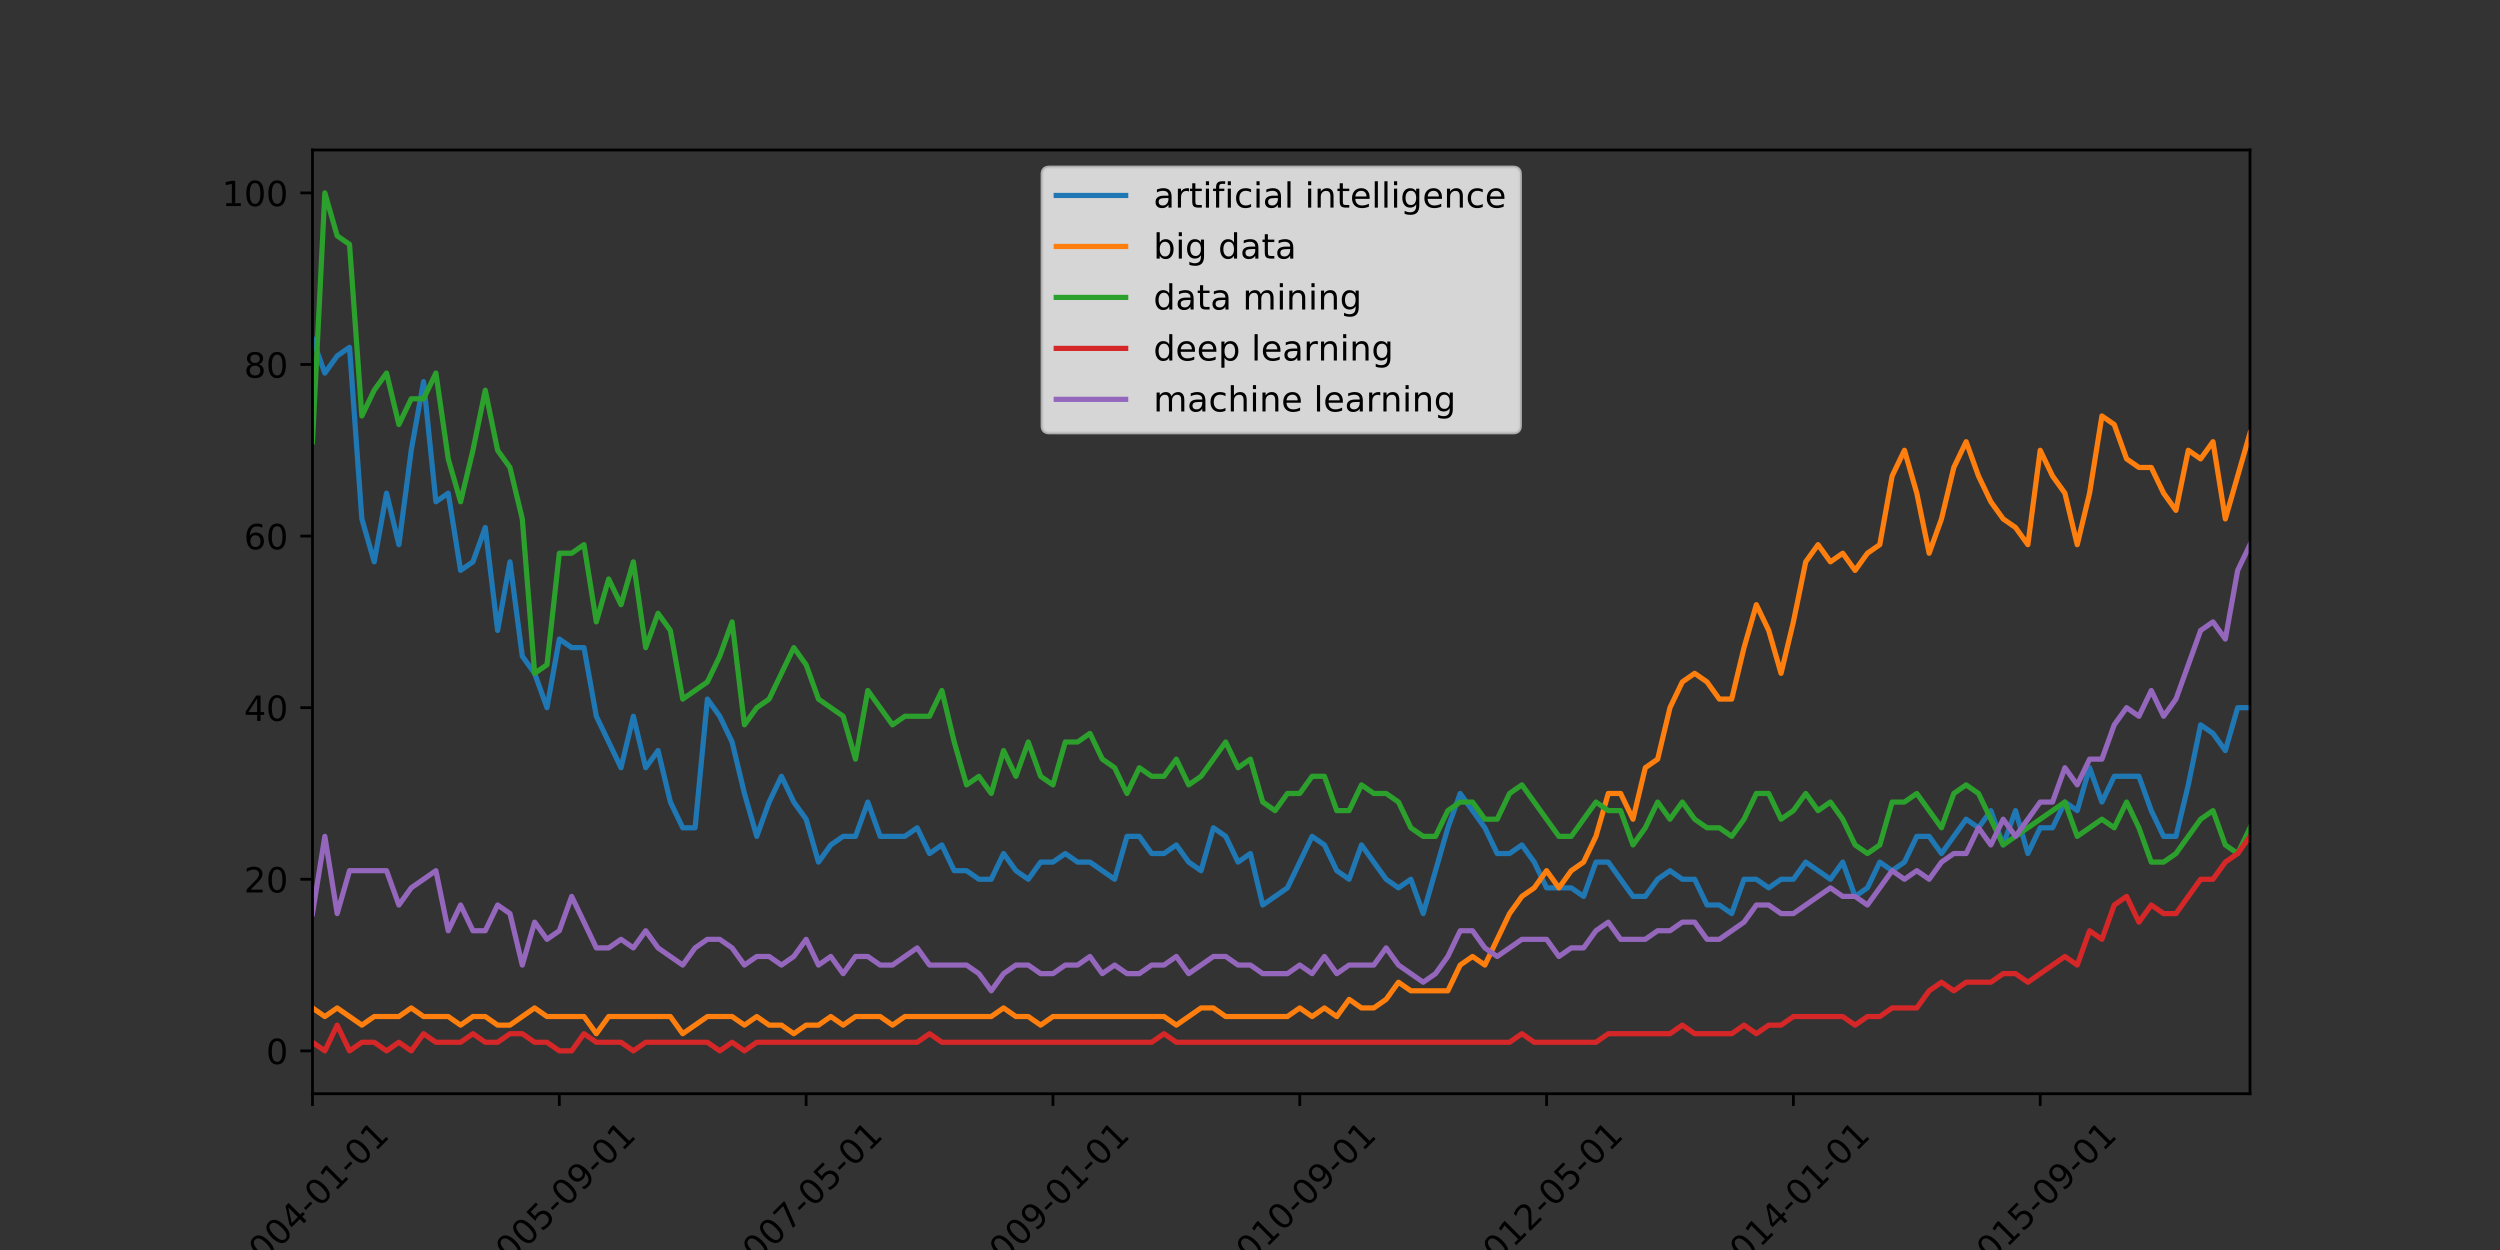 <?xml version="1.0" encoding="utf-8" standalone="no"?>
<!DOCTYPE svg PUBLIC "-//W3C//DTD SVG 1.1//EN"
  "http://www.w3.org/Graphics/SVG/1.1/DTD/svg11.dtd">
<!-- Created with matplotlib (http://matplotlib.org/) -->
<svg height="360pt" version="1.1" viewBox="0 0 720 360" width="720pt" xmlns="http://www.w3.org/2000/svg" xmlns:xlink="http://www.w3.org/1999/xlink">
 <rect x="0" y="0" width="720" height="360" fill="#333333" stroke="none"/>
 <defs>
  <style type="text/css">
*{stroke-linecap:butt;stroke-linejoin:round;}
  </style>
 </defs>
 <g id="figure_1">
  <g id="patch_1">
   <path d="M 0 360 
L 720 360 
L 720 0 
L 0 0 
z
" style="fill:none;"/>
  </g>
  <g id="axes_1">
   <g id="patch_2">
    <path d="M 90 315 
L 648 315 
L 648 43.2 
L 90 43.2 
z
" style="fill:none;"/>
   </g>
   <g id="matplotlib.axis_1">
    <g id="xtick_1">
     <g id="line2d_1">
      <defs>
       <path d="M 0 0 
L 0 3.5 
" id="m50d6a59e91" style="stroke:#000000;stroke-width:0.8;"/>
      </defs>
      <g>
       <use style="stroke:#000000;stroke-width:0.8;" x="90" xlink:href="#m50d6a59e91" y="315"/>
      </g>
     </g>
     <g id="text_1">
      <!-- 2004-01-01 -->
      <defs>
       <path d="M 19.188 8.297 
L 53.609 8.297 
L 53.609 0 
L 7.328 0 
L 7.328 8.297 
Q 12.938 14.109 22.625 23.891 
Q 32.328 33.688 34.812 36.531 
Q 39.547 41.844 41.422 45.531 
Q 43.312 49.219 43.312 52.781 
Q 43.312 58.594 39.234 62.25 
Q 35.156 65.922 28.609 65.922 
Q 23.969 65.922 18.812 64.312 
Q 13.672 62.703 7.812 59.422 
L 7.812 69.391 
Q 13.766 71.781 18.938 73 
Q 24.125 74.219 28.422 74.219 
Q 39.75 74.219 46.484 68.547 
Q 53.219 62.891 53.219 53.422 
Q 53.219 48.922 51.531 44.891 
Q 49.859 40.875 45.406 35.406 
Q 44.188 33.984 37.641 27.219 
Q 31.109 20.453 19.188 8.297 
z
" id="DejaVuSans-32"/>
       <path d="M 31.781 66.406 
Q 24.172 66.406 20.328 58.906 
Q 16.5 51.422 16.5 36.375 
Q 16.5 21.391 20.328 13.891 
Q 24.172 6.391 31.781 6.391 
Q 39.453 6.391 43.281 13.891 
Q 47.125 21.391 47.125 36.375 
Q 47.125 51.422 43.281 58.906 
Q 39.453 66.406 31.781 66.406 
z
M 31.781 74.219 
Q 44.047 74.219 50.516 64.516 
Q 56.984 54.828 56.984 36.375 
Q 56.984 17.969 50.516 8.266 
Q 44.047 -1.422 31.781 -1.422 
Q 19.531 -1.422 13.062 8.266 
Q 6.594 17.969 6.594 36.375 
Q 6.594 54.828 13.062 64.516 
Q 19.531 74.219 31.781 74.219 
z
" id="DejaVuSans-30"/>
       <path d="M 37.797 64.312 
L 12.891 25.391 
L 37.797 25.391 
z
M 35.203 72.906 
L 47.609 72.906 
L 47.609 25.391 
L 58.016 25.391 
L 58.016 17.188 
L 47.609 17.188 
L 47.609 0 
L 37.797 0 
L 37.797 17.188 
L 4.891 17.188 
L 4.891 26.703 
z
" id="DejaVuSans-34"/>
       <path d="M 4.891 31.391 
L 31.203 31.391 
L 31.203 23.391 
L 4.891 23.391 
z
" id="DejaVuSans-2d"/>
       <path d="M 12.406 8.297 
L 28.516 8.297 
L 28.516 63.922 
L 10.984 60.406 
L 10.984 69.391 
L 28.422 72.906 
L 38.281 72.906 
L 38.281 8.297 
L 54.391 8.297 
L 54.391 0 
L 12.406 0 
z
" id="DejaVuSans-31"/>
      </defs>
      <g transform="translate(71.404 368.467)rotate(-45)scale(0.1 -0.1)">
       <use xlink:href="#DejaVuSans-32"/>
       <use x="63.623" xlink:href="#DejaVuSans-30"/>
       <use x="127.246" xlink:href="#DejaVuSans-30"/>
       <use x="190.869" xlink:href="#DejaVuSans-34"/>
       <use x="254.492" xlink:href="#DejaVuSans-2d"/>
       <use x="290.576" xlink:href="#DejaVuSans-30"/>
       <use x="354.199" xlink:href="#DejaVuSans-31"/>
       <use x="417.822" xlink:href="#DejaVuSans-2d"/>
       <use x="453.906" xlink:href="#DejaVuSans-30"/>
       <use x="517.529" xlink:href="#DejaVuSans-31"/>
      </g>
     </g>
    </g>
    <g id="xtick_2">
     <g id="line2d_2">
      <g>
       <use style="stroke:#000000;stroke-width:0.8;" x="161.083" xlink:href="#m50d6a59e91" y="315"/>
      </g>
     </g>
     <g id="text_2">
      <!-- 2005-09-01 -->
      <defs>
       <path d="M 10.797 72.906 
L 49.516 72.906 
L 49.516 64.594 
L 19.828 64.594 
L 19.828 46.734 
Q 21.969 47.469 24.109 47.828 
Q 26.266 48.188 28.422 48.188 
Q 40.625 48.188 47.75 41.5 
Q 54.891 34.812 54.891 23.391 
Q 54.891 11.625 47.562 5.094 
Q 40.234 -1.422 26.906 -1.422 
Q 22.312 -1.422 17.547 -0.641 
Q 12.797 0.141 7.719 1.703 
L 7.719 11.625 
Q 12.109 9.234 16.797 8.062 
Q 21.484 6.891 26.703 6.891 
Q 35.156 6.891 40.078 11.328 
Q 45.016 15.766 45.016 23.391 
Q 45.016 31 40.078 35.438 
Q 35.156 39.891 26.703 39.891 
Q 22.75 39.891 18.812 39.016 
Q 14.891 38.141 10.797 36.281 
z
" id="DejaVuSans-35"/>
       <path d="M 10.984 1.516 
L 10.984 10.5 
Q 14.703 8.734 18.5 7.812 
Q 22.312 6.891 25.984 6.891 
Q 35.75 6.891 40.891 13.453 
Q 46.047 20.016 46.781 33.406 
Q 43.953 29.203 39.594 26.953 
Q 35.25 24.703 29.984 24.703 
Q 19.047 24.703 12.672 31.312 
Q 6.297 37.938 6.297 49.422 
Q 6.297 60.641 12.938 67.422 
Q 19.578 74.219 30.609 74.219 
Q 43.266 74.219 49.922 64.516 
Q 56.594 54.828 56.594 36.375 
Q 56.594 19.141 48.406 8.859 
Q 40.234 -1.422 26.422 -1.422 
Q 22.703 -1.422 18.891 -0.688 
Q 15.094 0.047 10.984 1.516 
z
M 30.609 32.422 
Q 37.25 32.422 41.125 36.953 
Q 45.016 41.5 45.016 49.422 
Q 45.016 57.281 41.125 61.844 
Q 37.25 66.406 30.609 66.406 
Q 23.969 66.406 20.094 61.844 
Q 16.219 57.281 16.219 49.422 
Q 16.219 41.5 20.094 36.953 
Q 23.969 32.422 30.609 32.422 
z
" id="DejaVuSans-39"/>
      </defs>
      <g transform="translate(142.487 368.467)rotate(-45)scale(0.1 -0.1)">
       <use xlink:href="#DejaVuSans-32"/>
       <use x="63.623" xlink:href="#DejaVuSans-30"/>
       <use x="127.246" xlink:href="#DejaVuSans-30"/>
       <use x="190.869" xlink:href="#DejaVuSans-35"/>
       <use x="254.492" xlink:href="#DejaVuSans-2d"/>
       <use x="290.576" xlink:href="#DejaVuSans-30"/>
       <use x="354.199" xlink:href="#DejaVuSans-39"/>
       <use x="417.822" xlink:href="#DejaVuSans-2d"/>
       <use x="453.906" xlink:href="#DejaVuSans-30"/>
       <use x="517.529" xlink:href="#DejaVuSans-31"/>
      </g>
     </g>
    </g>
    <g id="xtick_3">
     <g id="line2d_3">
      <g>
       <use style="stroke:#000000;stroke-width:0.8;" x="232.166" xlink:href="#m50d6a59e91" y="315"/>
      </g>
     </g>
     <g id="text_3">
      <!-- 2007-05-01 -->
      <defs>
       <path d="M 8.203 72.906 
L 55.078 72.906 
L 55.078 68.703 
L 28.609 0 
L 18.312 0 
L 43.219 64.594 
L 8.203 64.594 
z
" id="DejaVuSans-37"/>
      </defs>
      <g transform="translate(213.57 368.467)rotate(-45)scale(0.1 -0.1)">
       <use xlink:href="#DejaVuSans-32"/>
       <use x="63.623" xlink:href="#DejaVuSans-30"/>
       <use x="127.246" xlink:href="#DejaVuSans-30"/>
       <use x="190.869" xlink:href="#DejaVuSans-37"/>
       <use x="254.492" xlink:href="#DejaVuSans-2d"/>
       <use x="290.576" xlink:href="#DejaVuSans-30"/>
       <use x="354.199" xlink:href="#DejaVuSans-35"/>
       <use x="417.822" xlink:href="#DejaVuSans-2d"/>
       <use x="453.906" xlink:href="#DejaVuSans-30"/>
       <use x="517.529" xlink:href="#DejaVuSans-31"/>
      </g>
     </g>
    </g>
    <g id="xtick_4">
     <g id="line2d_4">
      <g>
       <use style="stroke:#000000;stroke-width:0.8;" x="303.248" xlink:href="#m50d6a59e91" y="315"/>
      </g>
     </g>
     <g id="text_4">
      <!-- 2009-01-01 -->
      <g transform="translate(284.653 368.467)rotate(-45)scale(0.1 -0.1)">
       <use xlink:href="#DejaVuSans-32"/>
       <use x="63.623" xlink:href="#DejaVuSans-30"/>
       <use x="127.246" xlink:href="#DejaVuSans-30"/>
       <use x="190.869" xlink:href="#DejaVuSans-39"/>
       <use x="254.492" xlink:href="#DejaVuSans-2d"/>
       <use x="290.576" xlink:href="#DejaVuSans-30"/>
       <use x="354.199" xlink:href="#DejaVuSans-31"/>
       <use x="417.822" xlink:href="#DejaVuSans-2d"/>
       <use x="453.906" xlink:href="#DejaVuSans-30"/>
       <use x="517.529" xlink:href="#DejaVuSans-31"/>
      </g>
     </g>
    </g>
    <g id="xtick_5">
     <g id="line2d_5">
      <g>
       <use style="stroke:#000000;stroke-width:0.8;" x="374.331" xlink:href="#m50d6a59e91" y="315"/>
      </g>
     </g>
     <g id="text_5">
      <!-- 2010-09-01 -->
      <g transform="translate(355.735 368.467)rotate(-45)scale(0.1 -0.1)">
       <use xlink:href="#DejaVuSans-32"/>
       <use x="63.623" xlink:href="#DejaVuSans-30"/>
       <use x="127.246" xlink:href="#DejaVuSans-31"/>
       <use x="190.869" xlink:href="#DejaVuSans-30"/>
       <use x="254.492" xlink:href="#DejaVuSans-2d"/>
       <use x="290.576" xlink:href="#DejaVuSans-30"/>
       <use x="354.199" xlink:href="#DejaVuSans-39"/>
       <use x="417.822" xlink:href="#DejaVuSans-2d"/>
       <use x="453.906" xlink:href="#DejaVuSans-30"/>
       <use x="517.529" xlink:href="#DejaVuSans-31"/>
      </g>
     </g>
    </g>
    <g id="xtick_6">
     <g id="line2d_6">
      <g>
       <use style="stroke:#000000;stroke-width:0.8;" x="445.414" xlink:href="#m50d6a59e91" y="315"/>
      </g>
     </g>
     <g id="text_6">
      <!-- 2012-05-01 -->
      <g transform="translate(426.818 368.467)rotate(-45)scale(0.1 -0.1)">
       <use xlink:href="#DejaVuSans-32"/>
       <use x="63.623" xlink:href="#DejaVuSans-30"/>
       <use x="127.246" xlink:href="#DejaVuSans-31"/>
       <use x="190.869" xlink:href="#DejaVuSans-32"/>
       <use x="254.492" xlink:href="#DejaVuSans-2d"/>
       <use x="290.576" xlink:href="#DejaVuSans-30"/>
       <use x="354.199" xlink:href="#DejaVuSans-35"/>
       <use x="417.822" xlink:href="#DejaVuSans-2d"/>
       <use x="453.906" xlink:href="#DejaVuSans-30"/>
       <use x="517.529" xlink:href="#DejaVuSans-31"/>
      </g>
     </g>
    </g>
    <g id="xtick_7">
     <g id="line2d_7">
      <g>
       <use style="stroke:#000000;stroke-width:0.8;" x="516.497" xlink:href="#m50d6a59e91" y="315"/>
      </g>
     </g>
     <g id="text_7">
      <!-- 2014-01-01 -->
      <g transform="translate(497.901 368.467)rotate(-45)scale(0.1 -0.1)">
       <use xlink:href="#DejaVuSans-32"/>
       <use x="63.623" xlink:href="#DejaVuSans-30"/>
       <use x="127.246" xlink:href="#DejaVuSans-31"/>
       <use x="190.869" xlink:href="#DejaVuSans-34"/>
       <use x="254.492" xlink:href="#DejaVuSans-2d"/>
       <use x="290.576" xlink:href="#DejaVuSans-30"/>
       <use x="354.199" xlink:href="#DejaVuSans-31"/>
       <use x="417.822" xlink:href="#DejaVuSans-2d"/>
       <use x="453.906" xlink:href="#DejaVuSans-30"/>
       <use x="517.529" xlink:href="#DejaVuSans-31"/>
      </g>
     </g>
    </g>
    <g id="xtick_8">
     <g id="line2d_8">
      <g>
       <use style="stroke:#000000;stroke-width:0.8;" x="587.58" xlink:href="#m50d6a59e91" y="315"/>
      </g>
     </g>
     <g id="text_8">
      <!-- 2015-09-01 -->
      <g transform="translate(568.984 368.467)rotate(-45)scale(0.1 -0.1)">
       <use xlink:href="#DejaVuSans-32"/>
       <use x="63.623" xlink:href="#DejaVuSans-30"/>
       <use x="127.246" xlink:href="#DejaVuSans-31"/>
       <use x="190.869" xlink:href="#DejaVuSans-35"/>
       <use x="254.492" xlink:href="#DejaVuSans-2d"/>
       <use x="290.576" xlink:href="#DejaVuSans-30"/>
       <use x="354.199" xlink:href="#DejaVuSans-39"/>
       <use x="417.822" xlink:href="#DejaVuSans-2d"/>
       <use x="453.906" xlink:href="#DejaVuSans-30"/>
       <use x="517.529" xlink:href="#DejaVuSans-31"/>
      </g>
     </g>
    </g>
    <g id="text_9">
     <!-- Date -->
     <defs>
      <path d="M 19.672 64.797 
L 19.672 8.109 
L 31.594 8.109 
Q 46.688 8.109 53.688 14.938 
Q 60.688 21.781 60.688 36.531 
Q 60.688 51.172 53.688 57.984 
Q 46.688 64.797 31.594 64.797 
z
M 9.812 72.906 
L 30.078 72.906 
Q 51.266 72.906 61.172 64.094 
Q 71.094 55.281 71.094 36.531 
Q 71.094 17.672 61.125 8.828 
Q 51.172 0 30.078 0 
L 9.812 0 
z
" id="DejaVuSans-44"/>
      <path d="M 34.281 27.484 
Q 23.391 27.484 19.188 25 
Q 14.984 22.516 14.984 16.5 
Q 14.984 11.719 18.141 8.906 
Q 21.297 6.109 26.703 6.109 
Q 34.188 6.109 38.703 11.406 
Q 43.219 16.703 43.219 25.484 
L 43.219 27.484 
z
M 52.203 31.203 
L 52.203 0 
L 43.219 0 
L 43.219 8.297 
Q 40.141 3.328 35.547 0.953 
Q 30.953 -1.422 24.312 -1.422 
Q 15.922 -1.422 10.953 3.297 
Q 6 8.016 6 15.922 
Q 6 25.141 12.172 29.828 
Q 18.359 34.516 30.609 34.516 
L 43.219 34.516 
L 43.219 35.406 
Q 43.219 41.609 39.141 45 
Q 35.062 48.391 27.688 48.391 
Q 23 48.391 18.547 47.266 
Q 14.109 46.141 10.016 43.891 
L 10.016 52.203 
Q 14.938 54.109 19.578 55.047 
Q 24.219 56 28.609 56 
Q 40.484 56 46.344 49.844 
Q 52.203 43.703 52.203 31.203 
z
" id="DejaVuSans-61"/>
      <path d="M 18.312 70.219 
L 18.312 54.688 
L 36.812 54.688 
L 36.812 47.703 
L 18.312 47.703 
L 18.312 18.016 
Q 18.312 11.328 20.141 9.422 
Q 21.969 7.516 27.594 7.516 
L 36.812 7.516 
L 36.812 0 
L 27.594 0 
Q 17.188 0 13.234 3.875 
Q 9.281 7.766 9.281 18.016 
L 9.281 47.703 
L 2.688 47.703 
L 2.688 54.688 
L 9.281 54.688 
L 9.281 70.219 
z
" id="DejaVuSans-74"/>
      <path d="M 56.203 29.594 
L 56.203 25.203 
L 14.891 25.203 
Q 15.484 15.922 20.484 11.062 
Q 25.484 6.203 34.422 6.203 
Q 39.594 6.203 44.453 7.469 
Q 49.312 8.734 54.109 11.281 
L 54.109 2.781 
Q 49.266 0.734 44.188 -0.344 
Q 39.109 -1.422 33.891 -1.422 
Q 20.797 -1.422 13.156 6.188 
Q 5.516 13.812 5.516 26.812 
Q 5.516 40.234 12.766 48.109 
Q 20.016 56 32.328 56 
Q 43.359 56 49.781 48.891 
Q 56.203 41.797 56.203 29.594 
z
M 47.219 32.234 
Q 47.125 39.594 43.094 43.984 
Q 39.062 48.391 32.422 48.391 
Q 24.906 48.391 20.391 44.141 
Q 15.875 39.891 15.188 32.172 
z
" id="DejaVuSans-65"/>
     </defs>
     <g transform="translate(357.049 381.536)scale(0.1 -0.1)">
      <use xlink:href="#DejaVuSans-44"/>
      <use x="77.002" xlink:href="#DejaVuSans-61"/>
      <use x="138.281" xlink:href="#DejaVuSans-74"/>
      <use x="177.49" xlink:href="#DejaVuSans-65"/>
     </g>
    </g>
   </g>
   <g id="matplotlib.axis_2">
    <g id="ytick_1">
     <g id="line2d_9">
      <defs>
       <path d="M 0 0 
L -3.5 0 
" id="mf1521088c1" style="stroke:#000000;stroke-width:0.8;"/>
      </defs>
      <g>
       <use style="stroke:#000000;stroke-width:0.8;" x="90" xlink:href="#mf1521088c1" y="302.645"/>
      </g>
     </g>
     <g id="text_10">
      <!-- 0 -->
      <g transform="translate(76.638 306.445)scale(0.1 -0.1)">
       <use xlink:href="#DejaVuSans-30"/>
      </g>
     </g>
    </g>
    <g id="ytick_2">
     <g id="line2d_10">
      <g>
       <use style="stroke:#000000;stroke-width:0.8;" x="90" xlink:href="#mf1521088c1" y="253.227"/>
      </g>
     </g>
     <g id="text_11">
      <!-- 20 -->
      <g transform="translate(70.275 257.026)scale(0.1 -0.1)">
       <use xlink:href="#DejaVuSans-32"/>
       <use x="63.623" xlink:href="#DejaVuSans-30"/>
      </g>
     </g>
    </g>
    <g id="ytick_3">
     <g id="line2d_11">
      <g>
       <use style="stroke:#000000;stroke-width:0.8;" x="90" xlink:href="#mf1521088c1" y="203.809"/>
      </g>
     </g>
     <g id="text_12">
      <!-- 40 -->
      <g transform="translate(70.275 207.608)scale(0.1 -0.1)">
       <use xlink:href="#DejaVuSans-34"/>
       <use x="63.623" xlink:href="#DejaVuSans-30"/>
      </g>
     </g>
    </g>
    <g id="ytick_4">
     <g id="line2d_12">
      <g>
       <use style="stroke:#000000;stroke-width:0.8;" x="90" xlink:href="#mf1521088c1" y="154.391"/>
      </g>
     </g>
     <g id="text_13">
      <!-- 60 -->
      <defs>
       <path d="M 33.016 40.375 
Q 26.375 40.375 22.484 35.828 
Q 18.609 31.297 18.609 23.391 
Q 18.609 15.531 22.484 10.953 
Q 26.375 6.391 33.016 6.391 
Q 39.656 6.391 43.531 10.953 
Q 47.406 15.531 47.406 23.391 
Q 47.406 31.297 43.531 35.828 
Q 39.656 40.375 33.016 40.375 
z
M 52.594 71.297 
L 52.594 62.312 
Q 48.875 64.062 45.094 64.984 
Q 41.312 65.922 37.594 65.922 
Q 27.828 65.922 22.672 59.328 
Q 17.531 52.734 16.797 39.406 
Q 19.672 43.656 24.016 45.922 
Q 28.375 48.188 33.594 48.188 
Q 44.578 48.188 50.953 41.516 
Q 57.328 34.859 57.328 23.391 
Q 57.328 12.156 50.688 5.359 
Q 44.047 -1.422 33.016 -1.422 
Q 20.359 -1.422 13.672 8.266 
Q 6.984 17.969 6.984 36.375 
Q 6.984 53.656 15.188 63.938 
Q 23.391 74.219 37.203 74.219 
Q 40.922 74.219 44.703 73.484 
Q 48.484 72.75 52.594 71.297 
z
" id="DejaVuSans-36"/>
      </defs>
      <g transform="translate(70.275 158.19)scale(0.1 -0.1)">
       <use xlink:href="#DejaVuSans-36"/>
       <use x="63.623" xlink:href="#DejaVuSans-30"/>
      </g>
     </g>
    </g>
    <g id="ytick_5">
     <g id="line2d_13">
      <g>
       <use style="stroke:#000000;stroke-width:0.8;" x="90" xlink:href="#mf1521088c1" y="104.973"/>
      </g>
     </g>
     <g id="text_14">
      <!-- 80 -->
      <defs>
       <path d="M 31.781 34.625 
Q 24.75 34.625 20.719 30.859 
Q 16.703 27.094 16.703 20.516 
Q 16.703 13.922 20.719 10.156 
Q 24.75 6.391 31.781 6.391 
Q 38.812 6.391 42.859 10.172 
Q 46.922 13.969 46.922 20.516 
Q 46.922 27.094 42.891 30.859 
Q 38.875 34.625 31.781 34.625 
z
M 21.922 38.812 
Q 15.578 40.375 12.031 44.719 
Q 8.5 49.078 8.5 55.328 
Q 8.5 64.062 14.719 69.141 
Q 20.953 74.219 31.781 74.219 
Q 42.672 74.219 48.875 69.141 
Q 55.078 64.062 55.078 55.328 
Q 55.078 49.078 51.531 44.719 
Q 48 40.375 41.703 38.812 
Q 48.828 37.156 52.797 32.312 
Q 56.781 27.484 56.781 20.516 
Q 56.781 9.906 50.312 4.234 
Q 43.844 -1.422 31.781 -1.422 
Q 19.734 -1.422 13.25 4.234 
Q 6.781 9.906 6.781 20.516 
Q 6.781 27.484 10.781 32.312 
Q 14.797 37.156 21.922 38.812 
z
M 18.312 54.391 
Q 18.312 48.734 21.844 45.562 
Q 25.391 42.391 31.781 42.391 
Q 38.141 42.391 41.719 45.562 
Q 45.312 48.734 45.312 54.391 
Q 45.312 60.062 41.719 63.234 
Q 38.141 66.406 31.781 66.406 
Q 25.391 66.406 21.844 63.234 
Q 18.312 60.062 18.312 54.391 
z
" id="DejaVuSans-38"/>
      </defs>
      <g transform="translate(70.275 108.772)scale(0.1 -0.1)">
       <use xlink:href="#DejaVuSans-38"/>
       <use x="63.623" xlink:href="#DejaVuSans-30"/>
      </g>
     </g>
    </g>
    <g id="ytick_6">
     <g id="line2d_14">
      <g>
       <use style="stroke:#000000;stroke-width:0.8;" x="90" xlink:href="#mf1521088c1" y="55.555"/>
      </g>
     </g>
     <g id="text_15">
      <!-- 100 -->
      <g transform="translate(63.913 59.354)scale(0.1 -0.1)">
       <use xlink:href="#DejaVuSans-31"/>
       <use x="63.623" xlink:href="#DejaVuSans-30"/>
       <use x="127.246" xlink:href="#DejaVuSans-30"/>
      </g>
     </g>
    </g>
   </g>
   <g id="line2d_15">
    <path clip-path="url(#padd3eee819)" d="M 90 97.56 
L 93.554 107.444 
L 97.108 102.502 
L 100.662 100.031 
L 104.217 149.449 
L 107.771 161.804 
L 111.325 142.036 
L 114.879 156.862 
L 118.433 129.682 
L 121.987 109.915 
L 125.541 144.507 
L 129.096 142.036 
L 132.65 164.275 
L 136.204 161.804 
L 139.758 151.92 
L 143.312 181.571 
L 146.866 161.804 
L 150.42 188.984 
L 153.975 193.925 
L 157.529 203.809 
L 161.083 184.042 
L 164.637 186.513 
L 168.191 186.513 
L 171.745 206.28 
L 178.854 221.105 
L 182.408 206.28 
L 185.962 221.105 
L 189.516 216.164 
L 193.07 230.989 
L 196.624 238.402 
L 200.178 238.402 
L 203.732 201.338 
L 207.287 206.28 
L 210.841 213.693 
L 214.395 228.518 
L 217.949 240.873 
L 221.503 230.989 
L 225.057 223.576 
L 228.611 230.989 
L 232.166 235.931 
L 235.72 248.285 
L 239.274 243.344 
L 242.828 240.873 
L 246.382 240.873 
L 249.936 230.989 
L 253.49 240.873 
L 260.599 240.873 
L 264.153 238.402 
L 267.707 245.815 
L 271.261 243.344 
L 274.815 250.756 
L 278.369 250.756 
L 281.924 253.227 
L 285.478 253.227 
L 289.032 245.815 
L 292.586 250.756 
L 296.14 253.227 
L 299.694 248.285 
L 303.248 248.285 
L 306.803 245.815 
L 310.357 248.285 
L 313.911 248.285 
L 321.019 253.227 
L 324.573 240.873 
L 328.127 240.873 
L 331.682 245.815 
L 335.236 245.815 
L 338.79 243.344 
L 342.344 248.285 
L 345.898 250.756 
L 349.452 238.402 
L 353.006 240.873 
L 356.561 248.285 
L 360.115 245.815 
L 363.669 260.64 
L 370.777 255.698 
L 377.885 240.873 
L 381.439 243.344 
L 384.994 250.756 
L 388.548 253.227 
L 392.102 243.344 
L 399.21 253.227 
L 402.764 255.698 
L 406.318 253.227 
L 409.873 263.111 
L 416.981 238.402 
L 420.535 228.518 
L 427.643 238.402 
L 431.197 245.815 
L 434.752 245.815 
L 438.306 243.344 
L 441.86 248.285 
L 445.414 255.698 
L 452.522 255.698 
L 456.076 258.169 
L 459.631 248.285 
L 463.185 248.285 
L 470.293 258.169 
L 473.847 258.169 
L 477.401 253.227 
L 480.955 250.756 
L 484.51 253.227 
L 488.064 253.227 
L 491.618 260.64 
L 495.172 260.64 
L 498.726 263.111 
L 502.28 253.227 
L 505.834 253.227 
L 509.389 255.698 
L 512.943 253.227 
L 516.497 253.227 
L 520.051 248.285 
L 527.159 253.227 
L 530.713 248.285 
L 534.268 258.169 
L 537.822 255.698 
L 541.376 248.285 
L 544.93 250.756 
L 548.484 248.285 
L 552.038 240.873 
L 555.592 240.873 
L 559.146 245.815 
L 566.255 235.931 
L 569.809 238.402 
L 573.363 233.46 
L 576.917 243.344 
L 580.471 233.46 
L 584.025 245.815 
L 587.58 238.402 
L 591.134 238.402 
L 594.688 230.989 
L 598.242 233.46 
L 601.796 221.105 
L 605.35 230.989 
L 608.904 223.576 
L 616.013 223.576 
L 619.567 233.46 
L 623.121 240.873 
L 626.675 240.873 
L 630.229 226.047 
L 633.783 208.751 
L 637.338 211.222 
L 640.892 216.164 
L 644.446 203.809 
L 648 203.809 
L 648 203.809 
" style="fill:none;stroke:#1f77b4;stroke-linecap:square;stroke-width:1.5;"/>
   </g>
   <g id="line2d_16">
    <path clip-path="url(#padd3eee819)" d="M 90 290.291 
L 93.554 292.762 
L 97.108 290.291 
L 104.217 295.233 
L 107.771 292.762 
L 114.879 292.762 
L 118.433 290.291 
L 121.987 292.762 
L 129.096 292.762 
L 132.65 295.233 
L 136.204 292.762 
L 139.758 292.762 
L 143.312 295.233 
L 146.866 295.233 
L 153.975 290.291 
L 157.529 292.762 
L 168.191 292.762 
L 171.745 297.704 
L 175.299 292.762 
L 193.07 292.762 
L 196.624 297.704 
L 203.732 292.762 
L 210.841 292.762 
L 214.395 295.233 
L 217.949 292.762 
L 221.503 295.233 
L 225.057 295.233 
L 228.611 297.704 
L 232.166 295.233 
L 235.72 295.233 
L 239.274 292.762 
L 242.828 295.233 
L 246.382 292.762 
L 253.49 292.762 
L 257.045 295.233 
L 260.599 292.762 
L 285.478 292.762 
L 289.032 290.291 
L 292.586 292.762 
L 296.14 292.762 
L 299.694 295.233 
L 303.248 292.762 
L 335.236 292.762 
L 338.79 295.233 
L 345.898 290.291 
L 349.452 290.291 
L 353.006 292.762 
L 370.777 292.762 
L 374.331 290.291 
L 377.885 292.762 
L 381.439 290.291 
L 384.994 292.762 
L 388.548 287.82 
L 392.102 290.291 
L 395.656 290.291 
L 399.21 287.82 
L 402.764 282.878 
L 406.318 285.349 
L 416.981 285.349 
L 420.535 277.936 
L 424.089 275.465 
L 427.643 277.936 
L 434.752 263.111 
L 438.306 258.169 
L 441.86 255.698 
L 445.414 250.756 
L 448.968 255.698 
L 452.522 250.756 
L 456.076 248.285 
L 459.631 240.873 
L 463.185 228.518 
L 466.739 228.518 
L 470.293 235.931 
L 473.847 221.105 
L 477.401 218.635 
L 480.955 203.809 
L 484.51 196.396 
L 488.064 193.925 
L 491.618 196.396 
L 495.172 201.338 
L 498.726 201.338 
L 502.28 186.513 
L 505.834 174.158 
L 509.389 181.571 
L 512.943 193.925 
L 516.497 179.1 
L 520.051 161.804 
L 523.605 156.862 
L 527.159 161.804 
L 530.713 159.333 
L 534.268 164.275 
L 537.822 159.333 
L 541.376 156.862 
L 544.93 137.095 
L 548.484 129.682 
L 552.038 142.036 
L 555.592 159.333 
L 559.146 149.449 
L 562.701 134.624 
L 566.255 127.211 
L 569.809 137.095 
L 573.363 144.507 
L 576.917 149.449 
L 580.471 151.92 
L 584.025 156.862 
L 587.58 129.682 
L 591.134 137.095 
L 594.688 142.036 
L 598.242 156.862 
L 601.796 142.036 
L 605.35 119.798 
L 608.904 122.269 
L 612.459 132.153 
L 616.013 134.624 
L 619.567 134.624 
L 623.121 142.036 
L 626.675 146.978 
L 630.229 129.682 
L 633.783 132.153 
L 637.338 127.211 
L 640.892 149.449 
L 648 124.74 
L 648 124.74 
" style="fill:none;stroke:#ff7f0e;stroke-linecap:square;stroke-width:1.5;"/>
   </g>
   <g id="line2d_17">
    <path clip-path="url(#padd3eee819)" d="M 90 127.211 
L 93.554 55.555 
L 97.108 67.909 
L 100.662 70.38 
L 104.217 119.798 
L 107.771 112.385 
L 111.325 107.444 
L 114.879 122.269 
L 118.433 114.856 
L 121.987 114.856 
L 125.541 107.444 
L 129.096 132.153 
L 132.65 144.507 
L 136.204 129.682 
L 139.758 112.385 
L 143.312 129.682 
L 146.866 134.624 
L 150.42 149.449 
L 153.975 193.925 
L 157.529 191.455 
L 161.083 159.333 
L 164.637 159.333 
L 168.191 156.862 
L 171.745 179.1 
L 175.299 166.745 
L 178.854 174.158 
L 182.408 161.804 
L 185.962 186.513 
L 189.516 176.629 
L 193.07 181.571 
L 196.624 201.338 
L 203.732 196.396 
L 207.287 188.984 
L 210.841 179.1 
L 214.395 208.751 
L 217.949 203.809 
L 221.503 201.338 
L 228.611 186.513 
L 232.166 191.455 
L 235.72 201.338 
L 242.828 206.28 
L 246.382 218.635 
L 249.936 198.867 
L 257.045 208.751 
L 260.599 206.28 
L 267.707 206.28 
L 271.261 198.867 
L 274.815 213.693 
L 278.369 226.047 
L 281.924 223.576 
L 285.478 228.518 
L 289.032 216.164 
L 292.586 223.576 
L 296.14 213.693 
L 299.694 223.576 
L 303.248 226.047 
L 306.803 213.693 
L 310.357 213.693 
L 313.911 211.222 
L 317.465 218.635 
L 321.019 221.105 
L 324.573 228.518 
L 328.127 221.105 
L 331.682 223.576 
L 335.236 223.576 
L 338.79 218.635 
L 342.344 226.047 
L 345.898 223.576 
L 353.006 213.693 
L 356.561 221.105 
L 360.115 218.635 
L 363.669 230.989 
L 367.223 233.46 
L 370.777 228.518 
L 374.331 228.518 
L 377.885 223.576 
L 381.439 223.576 
L 384.994 233.46 
L 388.548 233.46 
L 392.102 226.047 
L 395.656 228.518 
L 399.21 228.518 
L 402.764 230.989 
L 406.318 238.402 
L 409.873 240.873 
L 413.427 240.873 
L 416.981 233.46 
L 420.535 230.989 
L 424.089 230.989 
L 427.643 235.931 
L 431.197 235.931 
L 434.752 228.518 
L 438.306 226.047 
L 448.968 240.873 
L 452.522 240.873 
L 459.631 230.989 
L 463.185 233.46 
L 466.739 233.46 
L 470.293 243.344 
L 473.847 238.402 
L 477.401 230.989 
L 480.955 235.931 
L 484.51 230.989 
L 488.064 235.931 
L 491.618 238.402 
L 495.172 238.402 
L 498.726 240.873 
L 502.28 235.931 
L 505.834 228.518 
L 509.389 228.518 
L 512.943 235.931 
L 516.497 233.46 
L 520.051 228.518 
L 523.605 233.46 
L 527.159 230.989 
L 530.713 235.931 
L 534.268 243.344 
L 537.822 245.815 
L 541.376 243.344 
L 544.93 230.989 
L 548.484 230.989 
L 552.038 228.518 
L 559.146 238.402 
L 562.701 228.518 
L 566.255 226.047 
L 569.809 228.518 
L 576.917 243.344 
L 594.688 230.989 
L 598.242 240.873 
L 605.35 235.931 
L 608.904 238.402 
L 612.459 230.989 
L 616.013 238.402 
L 619.567 248.285 
L 623.121 248.285 
L 626.675 245.815 
L 633.783 235.931 
L 637.338 233.46 
L 640.892 243.344 
L 644.446 245.815 
L 648 238.402 
L 648 238.402 
" style="fill:none;stroke:#2ca02c;stroke-linecap:square;stroke-width:1.5;"/>
   </g>
   <g id="line2d_18">
    <path clip-path="url(#padd3eee819)" d="M 90 300.175 
L 93.554 302.645 
L 97.108 295.233 
L 100.662 302.645 
L 104.217 300.175 
L 107.771 300.175 
L 111.325 302.645 
L 114.879 300.175 
L 118.433 302.645 
L 121.987 297.704 
L 125.541 300.175 
L 132.65 300.175 
L 136.204 297.704 
L 139.758 300.175 
L 143.312 300.175 
L 146.866 297.704 
L 150.42 297.704 
L 153.975 300.175 
L 157.529 300.175 
L 161.083 302.645 
L 164.637 302.645 
L 168.191 297.704 
L 171.745 300.175 
L 178.854 300.175 
L 182.408 302.645 
L 185.962 300.175 
L 203.732 300.175 
L 207.287 302.645 
L 210.841 300.175 
L 214.395 302.645 
L 217.949 300.175 
L 264.153 300.175 
L 267.707 297.704 
L 271.261 300.175 
L 331.682 300.175 
L 335.236 297.704 
L 338.79 300.175 
L 434.752 300.175 
L 438.306 297.704 
L 441.86 300.175 
L 459.631 300.175 
L 463.185 297.704 
L 480.955 297.704 
L 484.51 295.233 
L 488.064 297.704 
L 498.726 297.704 
L 502.28 295.233 
L 505.834 297.704 
L 509.389 295.233 
L 512.943 295.233 
L 516.497 292.762 
L 530.713 292.762 
L 534.268 295.233 
L 537.822 292.762 
L 541.376 292.762 
L 544.93 290.291 
L 552.038 290.291 
L 555.592 285.349 
L 559.146 282.878 
L 562.701 285.349 
L 566.255 282.878 
L 573.363 282.878 
L 576.917 280.407 
L 580.471 280.407 
L 584.025 282.878 
L 594.688 275.465 
L 598.242 277.936 
L 601.796 268.053 
L 605.35 270.524 
L 608.904 260.64 
L 612.459 258.169 
L 616.013 265.582 
L 619.567 260.64 
L 623.121 263.111 
L 626.675 263.111 
L 633.783 253.227 
L 637.338 253.227 
L 640.892 248.285 
L 644.446 245.815 
L 648 240.873 
L 648 240.873 
" style="fill:none;stroke:#d62728;stroke-linecap:square;stroke-width:1.5;"/>
   </g>
   <g id="line2d_19">
    <path clip-path="url(#padd3eee819)" d="M 90 263.111 
L 93.554 240.873 
L 97.108 263.111 
L 100.662 250.756 
L 111.325 250.756 
L 114.879 260.64 
L 118.433 255.698 
L 125.541 250.756 
L 129.096 268.053 
L 132.65 260.64 
L 136.204 268.053 
L 139.758 268.053 
L 143.312 260.64 
L 146.866 263.111 
L 150.42 277.936 
L 153.975 265.582 
L 157.529 270.524 
L 161.083 268.053 
L 164.637 258.169 
L 171.745 272.995 
L 175.299 272.995 
L 178.854 270.524 
L 182.408 272.995 
L 185.962 268.053 
L 189.516 272.995 
L 196.624 277.936 
L 200.178 272.995 
L 203.732 270.524 
L 207.287 270.524 
L 210.841 272.995 
L 214.395 277.936 
L 217.949 275.465 
L 221.503 275.465 
L 225.057 277.936 
L 228.611 275.465 
L 232.166 270.524 
L 235.72 277.936 
L 239.274 275.465 
L 242.828 280.407 
L 246.382 275.465 
L 249.936 275.465 
L 253.49 277.936 
L 257.045 277.936 
L 264.153 272.995 
L 267.707 277.936 
L 278.369 277.936 
L 281.924 280.407 
L 285.478 285.349 
L 289.032 280.407 
L 292.586 277.936 
L 296.14 277.936 
L 299.694 280.407 
L 303.248 280.407 
L 306.803 277.936 
L 310.357 277.936 
L 313.911 275.465 
L 317.465 280.407 
L 321.019 277.936 
L 324.573 280.407 
L 328.127 280.407 
L 331.682 277.936 
L 335.236 277.936 
L 338.79 275.465 
L 342.344 280.407 
L 349.452 275.465 
L 353.006 275.465 
L 356.561 277.936 
L 360.115 277.936 
L 363.669 280.407 
L 370.777 280.407 
L 374.331 277.936 
L 377.885 280.407 
L 381.439 275.465 
L 384.994 280.407 
L 388.548 277.936 
L 395.656 277.936 
L 399.21 272.995 
L 402.764 277.936 
L 409.873 282.878 
L 413.427 280.407 
L 416.981 275.465 
L 420.535 268.053 
L 424.089 268.053 
L 427.643 272.995 
L 431.197 275.465 
L 438.306 270.524 
L 445.414 270.524 
L 448.968 275.465 
L 452.522 272.995 
L 456.076 272.995 
L 459.631 268.053 
L 463.185 265.582 
L 466.739 270.524 
L 473.847 270.524 
L 477.401 268.053 
L 480.955 268.053 
L 484.51 265.582 
L 488.064 265.582 
L 491.618 270.524 
L 495.172 270.524 
L 502.28 265.582 
L 505.834 260.64 
L 509.389 260.64 
L 512.943 263.111 
L 516.497 263.111 
L 527.159 255.698 
L 530.713 258.169 
L 534.268 258.169 
L 537.822 260.64 
L 544.93 250.756 
L 548.484 253.227 
L 552.038 250.756 
L 555.592 253.227 
L 559.146 248.285 
L 562.701 245.815 
L 566.255 245.815 
L 569.809 238.402 
L 573.363 243.344 
L 576.917 235.931 
L 580.471 240.873 
L 587.58 230.989 
L 591.134 230.989 
L 594.688 221.105 
L 598.242 226.047 
L 601.796 218.635 
L 605.35 218.635 
L 608.904 208.751 
L 612.459 203.809 
L 616.013 206.28 
L 619.567 198.867 
L 623.121 206.28 
L 626.675 201.338 
L 633.783 181.571 
L 637.338 179.1 
L 640.892 184.042 
L 644.446 164.275 
L 648 156.862 
L 648 156.862 
" style="fill:none;stroke:#9467bd;stroke-linecap:square;stroke-width:1.5;"/>
   </g>
   <g id="patch_3">
    <path d="M 90 315 
L 90 43.2 
" style="fill:none;stroke:#000000;stroke-linecap:square;stroke-linejoin:miter;stroke-width:0.8;"/>
   </g>
   <g id="patch_4">
    <path d="M 648 315 
L 648 43.2 
" style="fill:none;stroke:#000000;stroke-linecap:square;stroke-linejoin:miter;stroke-width:0.8;"/>
   </g>
   <g id="patch_5">
    <path d="M 90 315 
L 648 315 
" style="fill:none;stroke:#000000;stroke-linecap:square;stroke-linejoin:miter;stroke-width:0.8;"/>
   </g>
   <g id="patch_6">
    <path d="M 90 43.2 
L 648 43.2 
" style="fill:none;stroke:#000000;stroke-linecap:square;stroke-linejoin:miter;stroke-width:0.8;"/>
   </g>
   <g id="legend_1">
    <g id="patch_7">
     <path d="M 302.195 124.591 
L 435.805 124.591 
Q 437.805 124.591 437.805 122.591 
L 437.805 50.2 
Q 437.805 48.2 435.805 48.2 
L 302.195 48.2 
Q 300.195 48.2 300.195 50.2 
L 300.195 122.591 
Q 300.195 124.591 302.195 124.591 
z
" style="fill:#ffffff;opacity:0.8;stroke:#cccccc;stroke-linejoin:miter;"/>
    </g>
    <g id="line2d_20">
     <path d="M 304.195 56.298 
L 324.195 56.298 
" style="fill:none;stroke:#1f77b4;stroke-linecap:square;stroke-width:1.5;"/>
    </g>
    <g id="line2d_21"/>
    <g id="text_16">
     <!-- artificial intelligence -->
     <defs>
      <path d="M 41.109 46.297 
Q 39.594 47.172 37.812 47.578 
Q 36.031 48 33.891 48 
Q 26.266 48 22.188 43.047 
Q 18.109 38.094 18.109 28.812 
L 18.109 0 
L 9.078 0 
L 9.078 54.688 
L 18.109 54.688 
L 18.109 46.188 
Q 20.953 51.172 25.484 53.578 
Q 30.031 56 36.531 56 
Q 37.453 56 38.578 55.875 
Q 39.703 55.766 41.062 55.516 
z
" id="DejaVuSans-72"/>
      <path d="M 9.422 54.688 
L 18.406 54.688 
L 18.406 0 
L 9.422 0 
z
M 9.422 75.984 
L 18.406 75.984 
L 18.406 64.594 
L 9.422 64.594 
z
" id="DejaVuSans-69"/>
      <path d="M 37.109 75.984 
L 37.109 68.5 
L 28.516 68.5 
Q 23.688 68.5 21.797 66.547 
Q 19.922 64.594 19.922 59.516 
L 19.922 54.688 
L 34.719 54.688 
L 34.719 47.703 
L 19.922 47.703 
L 19.922 0 
L 10.891 0 
L 10.891 47.703 
L 2.297 47.703 
L 2.297 54.688 
L 10.891 54.688 
L 10.891 58.5 
Q 10.891 67.625 15.141 71.797 
Q 19.391 75.984 28.609 75.984 
z
" id="DejaVuSans-66"/>
      <path d="M 48.781 52.594 
L 48.781 44.188 
Q 44.969 46.297 41.141 47.344 
Q 37.312 48.391 33.406 48.391 
Q 24.656 48.391 19.812 42.844 
Q 14.984 37.312 14.984 27.297 
Q 14.984 17.281 19.812 11.734 
Q 24.656 6.203 33.406 6.203 
Q 37.312 6.203 41.141 7.25 
Q 44.969 8.297 48.781 10.406 
L 48.781 2.094 
Q 45.016 0.344 40.984 -0.531 
Q 36.969 -1.422 32.422 -1.422 
Q 20.062 -1.422 12.781 6.344 
Q 5.516 14.109 5.516 27.297 
Q 5.516 40.672 12.859 48.328 
Q 20.219 56 33.016 56 
Q 37.156 56 41.109 55.141 
Q 45.062 54.297 48.781 52.594 
z
" id="DejaVuSans-63"/>
      <path d="M 9.422 75.984 
L 18.406 75.984 
L 18.406 0 
L 9.422 0 
z
" id="DejaVuSans-6c"/>
      <path id="DejaVuSans-20"/>
      <path d="M 54.891 33.016 
L 54.891 0 
L 45.906 0 
L 45.906 32.719 
Q 45.906 40.484 42.875 44.328 
Q 39.844 48.188 33.797 48.188 
Q 26.516 48.188 22.312 43.547 
Q 18.109 38.922 18.109 30.906 
L 18.109 0 
L 9.078 0 
L 9.078 54.688 
L 18.109 54.688 
L 18.109 46.188 
Q 21.344 51.125 25.703 53.562 
Q 30.078 56 35.797 56 
Q 45.219 56 50.047 50.172 
Q 54.891 44.344 54.891 33.016 
z
" id="DejaVuSans-6e"/>
      <path d="M 45.406 27.984 
Q 45.406 37.75 41.375 43.109 
Q 37.359 48.484 30.078 48.484 
Q 22.859 48.484 18.828 43.109 
Q 14.797 37.75 14.797 27.984 
Q 14.797 18.266 18.828 12.891 
Q 22.859 7.516 30.078 7.516 
Q 37.359 7.516 41.375 12.891 
Q 45.406 18.266 45.406 27.984 
z
M 54.391 6.781 
Q 54.391 -7.172 48.188 -13.984 
Q 42 -20.797 29.203 -20.797 
Q 24.469 -20.797 20.266 -20.094 
Q 16.062 -19.391 12.109 -17.922 
L 12.109 -9.188 
Q 16.062 -11.328 19.922 -12.344 
Q 23.781 -13.375 27.781 -13.375 
Q 36.625 -13.375 41.016 -8.766 
Q 45.406 -4.156 45.406 5.172 
L 45.406 9.625 
Q 42.625 4.781 38.281 2.391 
Q 33.938 0 27.875 0 
Q 17.828 0 11.672 7.656 
Q 5.516 15.328 5.516 27.984 
Q 5.516 40.672 11.672 48.328 
Q 17.828 56 27.875 56 
Q 33.938 56 38.281 53.609 
Q 42.625 51.219 45.406 46.391 
L 45.406 54.688 
L 54.391 54.688 
z
" id="DejaVuSans-67"/>
     </defs>
     <g transform="translate(332.195 59.798)scale(0.1 -0.1)">
      <use xlink:href="#DejaVuSans-61"/>
      <use x="61.279" xlink:href="#DejaVuSans-72"/>
      <use x="102.393" xlink:href="#DejaVuSans-74"/>
      <use x="141.602" xlink:href="#DejaVuSans-69"/>
      <use x="169.385" xlink:href="#DejaVuSans-66"/>
      <use x="204.59" xlink:href="#DejaVuSans-69"/>
      <use x="232.373" xlink:href="#DejaVuSans-63"/>
      <use x="287.354" xlink:href="#DejaVuSans-69"/>
      <use x="315.137" xlink:href="#DejaVuSans-61"/>
      <use x="376.416" xlink:href="#DejaVuSans-6c"/>
      <use x="404.199" xlink:href="#DejaVuSans-20"/>
      <use x="435.986" xlink:href="#DejaVuSans-69"/>
      <use x="463.77" xlink:href="#DejaVuSans-6e"/>
      <use x="527.148" xlink:href="#DejaVuSans-74"/>
      <use x="566.357" xlink:href="#DejaVuSans-65"/>
      <use x="627.881" xlink:href="#DejaVuSans-6c"/>
      <use x="655.664" xlink:href="#DejaVuSans-6c"/>
      <use x="683.447" xlink:href="#DejaVuSans-69"/>
      <use x="711.23" xlink:href="#DejaVuSans-67"/>
      <use x="774.707" xlink:href="#DejaVuSans-65"/>
      <use x="836.23" xlink:href="#DejaVuSans-6e"/>
      <use x="899.609" xlink:href="#DejaVuSans-63"/>
      <use x="954.59" xlink:href="#DejaVuSans-65"/>
     </g>
    </g>
    <g id="line2d_22">
     <path d="M 304.195 70.977 
L 324.195 70.977 
" style="fill:none;stroke:#ff7f0e;stroke-linecap:square;stroke-width:1.5;"/>
    </g>
    <g id="line2d_23"/>
    <g id="text_17">
     <!-- big data -->
     <defs>
      <path d="M 48.688 27.297 
Q 48.688 37.203 44.609 42.844 
Q 40.531 48.484 33.406 48.484 
Q 26.266 48.484 22.188 42.844 
Q 18.109 37.203 18.109 27.297 
Q 18.109 17.391 22.188 11.75 
Q 26.266 6.109 33.406 6.109 
Q 40.531 6.109 44.609 11.75 
Q 48.688 17.391 48.688 27.297 
z
M 18.109 46.391 
Q 20.953 51.266 25.266 53.625 
Q 29.594 56 35.594 56 
Q 45.562 56 51.781 48.094 
Q 58.016 40.188 58.016 27.297 
Q 58.016 14.406 51.781 6.484 
Q 45.562 -1.422 35.594 -1.422 
Q 29.594 -1.422 25.266 0.953 
Q 20.953 3.328 18.109 8.203 
L 18.109 0 
L 9.078 0 
L 9.078 75.984 
L 18.109 75.984 
z
" id="DejaVuSans-62"/>
      <path d="M 45.406 46.391 
L 45.406 75.984 
L 54.391 75.984 
L 54.391 0 
L 45.406 0 
L 45.406 8.203 
Q 42.578 3.328 38.25 0.953 
Q 33.938 -1.422 27.875 -1.422 
Q 17.969 -1.422 11.734 6.484 
Q 5.516 14.406 5.516 27.297 
Q 5.516 40.188 11.734 48.094 
Q 17.969 56 27.875 56 
Q 33.938 56 38.25 53.625 
Q 42.578 51.266 45.406 46.391 
z
M 14.797 27.297 
Q 14.797 17.391 18.875 11.75 
Q 22.953 6.109 30.078 6.109 
Q 37.203 6.109 41.297 11.75 
Q 45.406 17.391 45.406 27.297 
Q 45.406 37.203 41.297 42.844 
Q 37.203 48.484 30.078 48.484 
Q 22.953 48.484 18.875 42.844 
Q 14.797 37.203 14.797 27.297 
z
" id="DejaVuSans-64"/>
     </defs>
     <g transform="translate(332.195 74.477)scale(0.1 -0.1)">
      <use xlink:href="#DejaVuSans-62"/>
      <use x="63.477" xlink:href="#DejaVuSans-69"/>
      <use x="91.26" xlink:href="#DejaVuSans-67"/>
      <use x="154.736" xlink:href="#DejaVuSans-20"/>
      <use x="186.523" xlink:href="#DejaVuSans-64"/>
      <use x="250" xlink:href="#DejaVuSans-61"/>
      <use x="311.279" xlink:href="#DejaVuSans-74"/>
      <use x="350.488" xlink:href="#DejaVuSans-61"/>
     </g>
    </g>
    <g id="line2d_24">
     <path d="M 304.195 85.655 
L 324.195 85.655 
" style="fill:none;stroke:#2ca02c;stroke-linecap:square;stroke-width:1.5;"/>
    </g>
    <g id="line2d_25"/>
    <g id="text_18">
     <!-- data mining -->
     <defs>
      <path d="M 52 44.188 
Q 55.375 50.25 60.062 53.125 
Q 64.75 56 71.094 56 
Q 79.641 56 84.281 50.016 
Q 88.922 44.047 88.922 33.016 
L 88.922 0 
L 79.891 0 
L 79.891 32.719 
Q 79.891 40.578 77.094 44.375 
Q 74.312 48.188 68.609 48.188 
Q 61.625 48.188 57.562 43.547 
Q 53.516 38.922 53.516 30.906 
L 53.516 0 
L 44.484 0 
L 44.484 32.719 
Q 44.484 40.625 41.703 44.406 
Q 38.922 48.188 33.109 48.188 
Q 26.219 48.188 22.156 43.531 
Q 18.109 38.875 18.109 30.906 
L 18.109 0 
L 9.078 0 
L 9.078 54.688 
L 18.109 54.688 
L 18.109 46.188 
Q 21.188 51.219 25.484 53.609 
Q 29.781 56 35.688 56 
Q 41.656 56 45.828 52.969 
Q 50 49.953 52 44.188 
z
" id="DejaVuSans-6d"/>
     </defs>
     <g transform="translate(332.195 89.155)scale(0.1 -0.1)">
      <use xlink:href="#DejaVuSans-64"/>
      <use x="63.477" xlink:href="#DejaVuSans-61"/>
      <use x="124.756" xlink:href="#DejaVuSans-74"/>
      <use x="163.965" xlink:href="#DejaVuSans-61"/>
      <use x="225.244" xlink:href="#DejaVuSans-20"/>
      <use x="257.031" xlink:href="#DejaVuSans-6d"/>
      <use x="354.443" xlink:href="#DejaVuSans-69"/>
      <use x="382.227" xlink:href="#DejaVuSans-6e"/>
      <use x="445.605" xlink:href="#DejaVuSans-69"/>
      <use x="473.389" xlink:href="#DejaVuSans-6e"/>
      <use x="536.768" xlink:href="#DejaVuSans-67"/>
     </g>
    </g>
    <g id="line2d_26">
     <path d="M 304.195 100.333 
L 324.195 100.333 
" style="fill:none;stroke:#d62728;stroke-linecap:square;stroke-width:1.5;"/>
    </g>
    <g id="line2d_27"/>
    <g id="text_19">
     <!-- deep learning -->
     <defs>
      <path d="M 18.109 8.203 
L 18.109 -20.797 
L 9.078 -20.797 
L 9.078 54.688 
L 18.109 54.688 
L 18.109 46.391 
Q 20.953 51.266 25.266 53.625 
Q 29.594 56 35.594 56 
Q 45.562 56 51.781 48.094 
Q 58.016 40.188 58.016 27.297 
Q 58.016 14.406 51.781 6.484 
Q 45.562 -1.422 35.594 -1.422 
Q 29.594 -1.422 25.266 0.953 
Q 20.953 3.328 18.109 8.203 
z
M 48.688 27.297 
Q 48.688 37.203 44.609 42.844 
Q 40.531 48.484 33.406 48.484 
Q 26.266 48.484 22.188 42.844 
Q 18.109 37.203 18.109 27.297 
Q 18.109 17.391 22.188 11.75 
Q 26.266 6.109 33.406 6.109 
Q 40.531 6.109 44.609 11.75 
Q 48.688 17.391 48.688 27.297 
z
" id="DejaVuSans-70"/>
     </defs>
     <g transform="translate(332.195 103.833)scale(0.1 -0.1)">
      <use xlink:href="#DejaVuSans-64"/>
      <use x="63.477" xlink:href="#DejaVuSans-65"/>
      <use x="125" xlink:href="#DejaVuSans-65"/>
      <use x="186.523" xlink:href="#DejaVuSans-70"/>
      <use x="250" xlink:href="#DejaVuSans-20"/>
      <use x="281.787" xlink:href="#DejaVuSans-6c"/>
      <use x="309.57" xlink:href="#DejaVuSans-65"/>
      <use x="371.094" xlink:href="#DejaVuSans-61"/>
      <use x="432.373" xlink:href="#DejaVuSans-72"/>
      <use x="473.471" xlink:href="#DejaVuSans-6e"/>
      <use x="536.85" xlink:href="#DejaVuSans-69"/>
      <use x="564.633" xlink:href="#DejaVuSans-6e"/>
      <use x="628.012" xlink:href="#DejaVuSans-67"/>
     </g>
    </g>
    <g id="line2d_28">
     <path d="M 304.195 115.011 
L 324.195 115.011 
" style="fill:none;stroke:#9467bd;stroke-linecap:square;stroke-width:1.5;"/>
    </g>
    <g id="line2d_29"/>
    <g id="text_20">
     <!-- machine learning -->
     <defs>
      <path d="M 54.891 33.016 
L 54.891 0 
L 45.906 0 
L 45.906 32.719 
Q 45.906 40.484 42.875 44.328 
Q 39.844 48.188 33.797 48.188 
Q 26.516 48.188 22.312 43.547 
Q 18.109 38.922 18.109 30.906 
L 18.109 0 
L 9.078 0 
L 9.078 75.984 
L 18.109 75.984 
L 18.109 46.188 
Q 21.344 51.125 25.703 53.562 
Q 30.078 56 35.797 56 
Q 45.219 56 50.047 50.172 
Q 54.891 44.344 54.891 33.016 
z
" id="DejaVuSans-68"/>
     </defs>
     <g transform="translate(332.195 118.511)scale(0.1 -0.1)">
      <use xlink:href="#DejaVuSans-6d"/>
      <use x="97.412" xlink:href="#DejaVuSans-61"/>
      <use x="158.691" xlink:href="#DejaVuSans-63"/>
      <use x="213.672" xlink:href="#DejaVuSans-68"/>
      <use x="277.051" xlink:href="#DejaVuSans-69"/>
      <use x="304.834" xlink:href="#DejaVuSans-6e"/>
      <use x="368.213" xlink:href="#DejaVuSans-65"/>
      <use x="429.736" xlink:href="#DejaVuSans-20"/>
      <use x="461.523" xlink:href="#DejaVuSans-6c"/>
      <use x="489.307" xlink:href="#DejaVuSans-65"/>
      <use x="550.83" xlink:href="#DejaVuSans-61"/>
      <use x="612.109" xlink:href="#DejaVuSans-72"/>
      <use x="653.207" xlink:href="#DejaVuSans-6e"/>
      <use x="716.586" xlink:href="#DejaVuSans-69"/>
      <use x="744.369" xlink:href="#DejaVuSans-6e"/>
      <use x="807.748" xlink:href="#DejaVuSans-67"/>
     </g>
    </g>
   </g>
  </g>
 </g>
 <defs>
  <clipPath id="padd3eee819">
   <rect height="271.8" width="558" x="90" y="43.2"/>
  </clipPath>
 </defs>
</svg>
